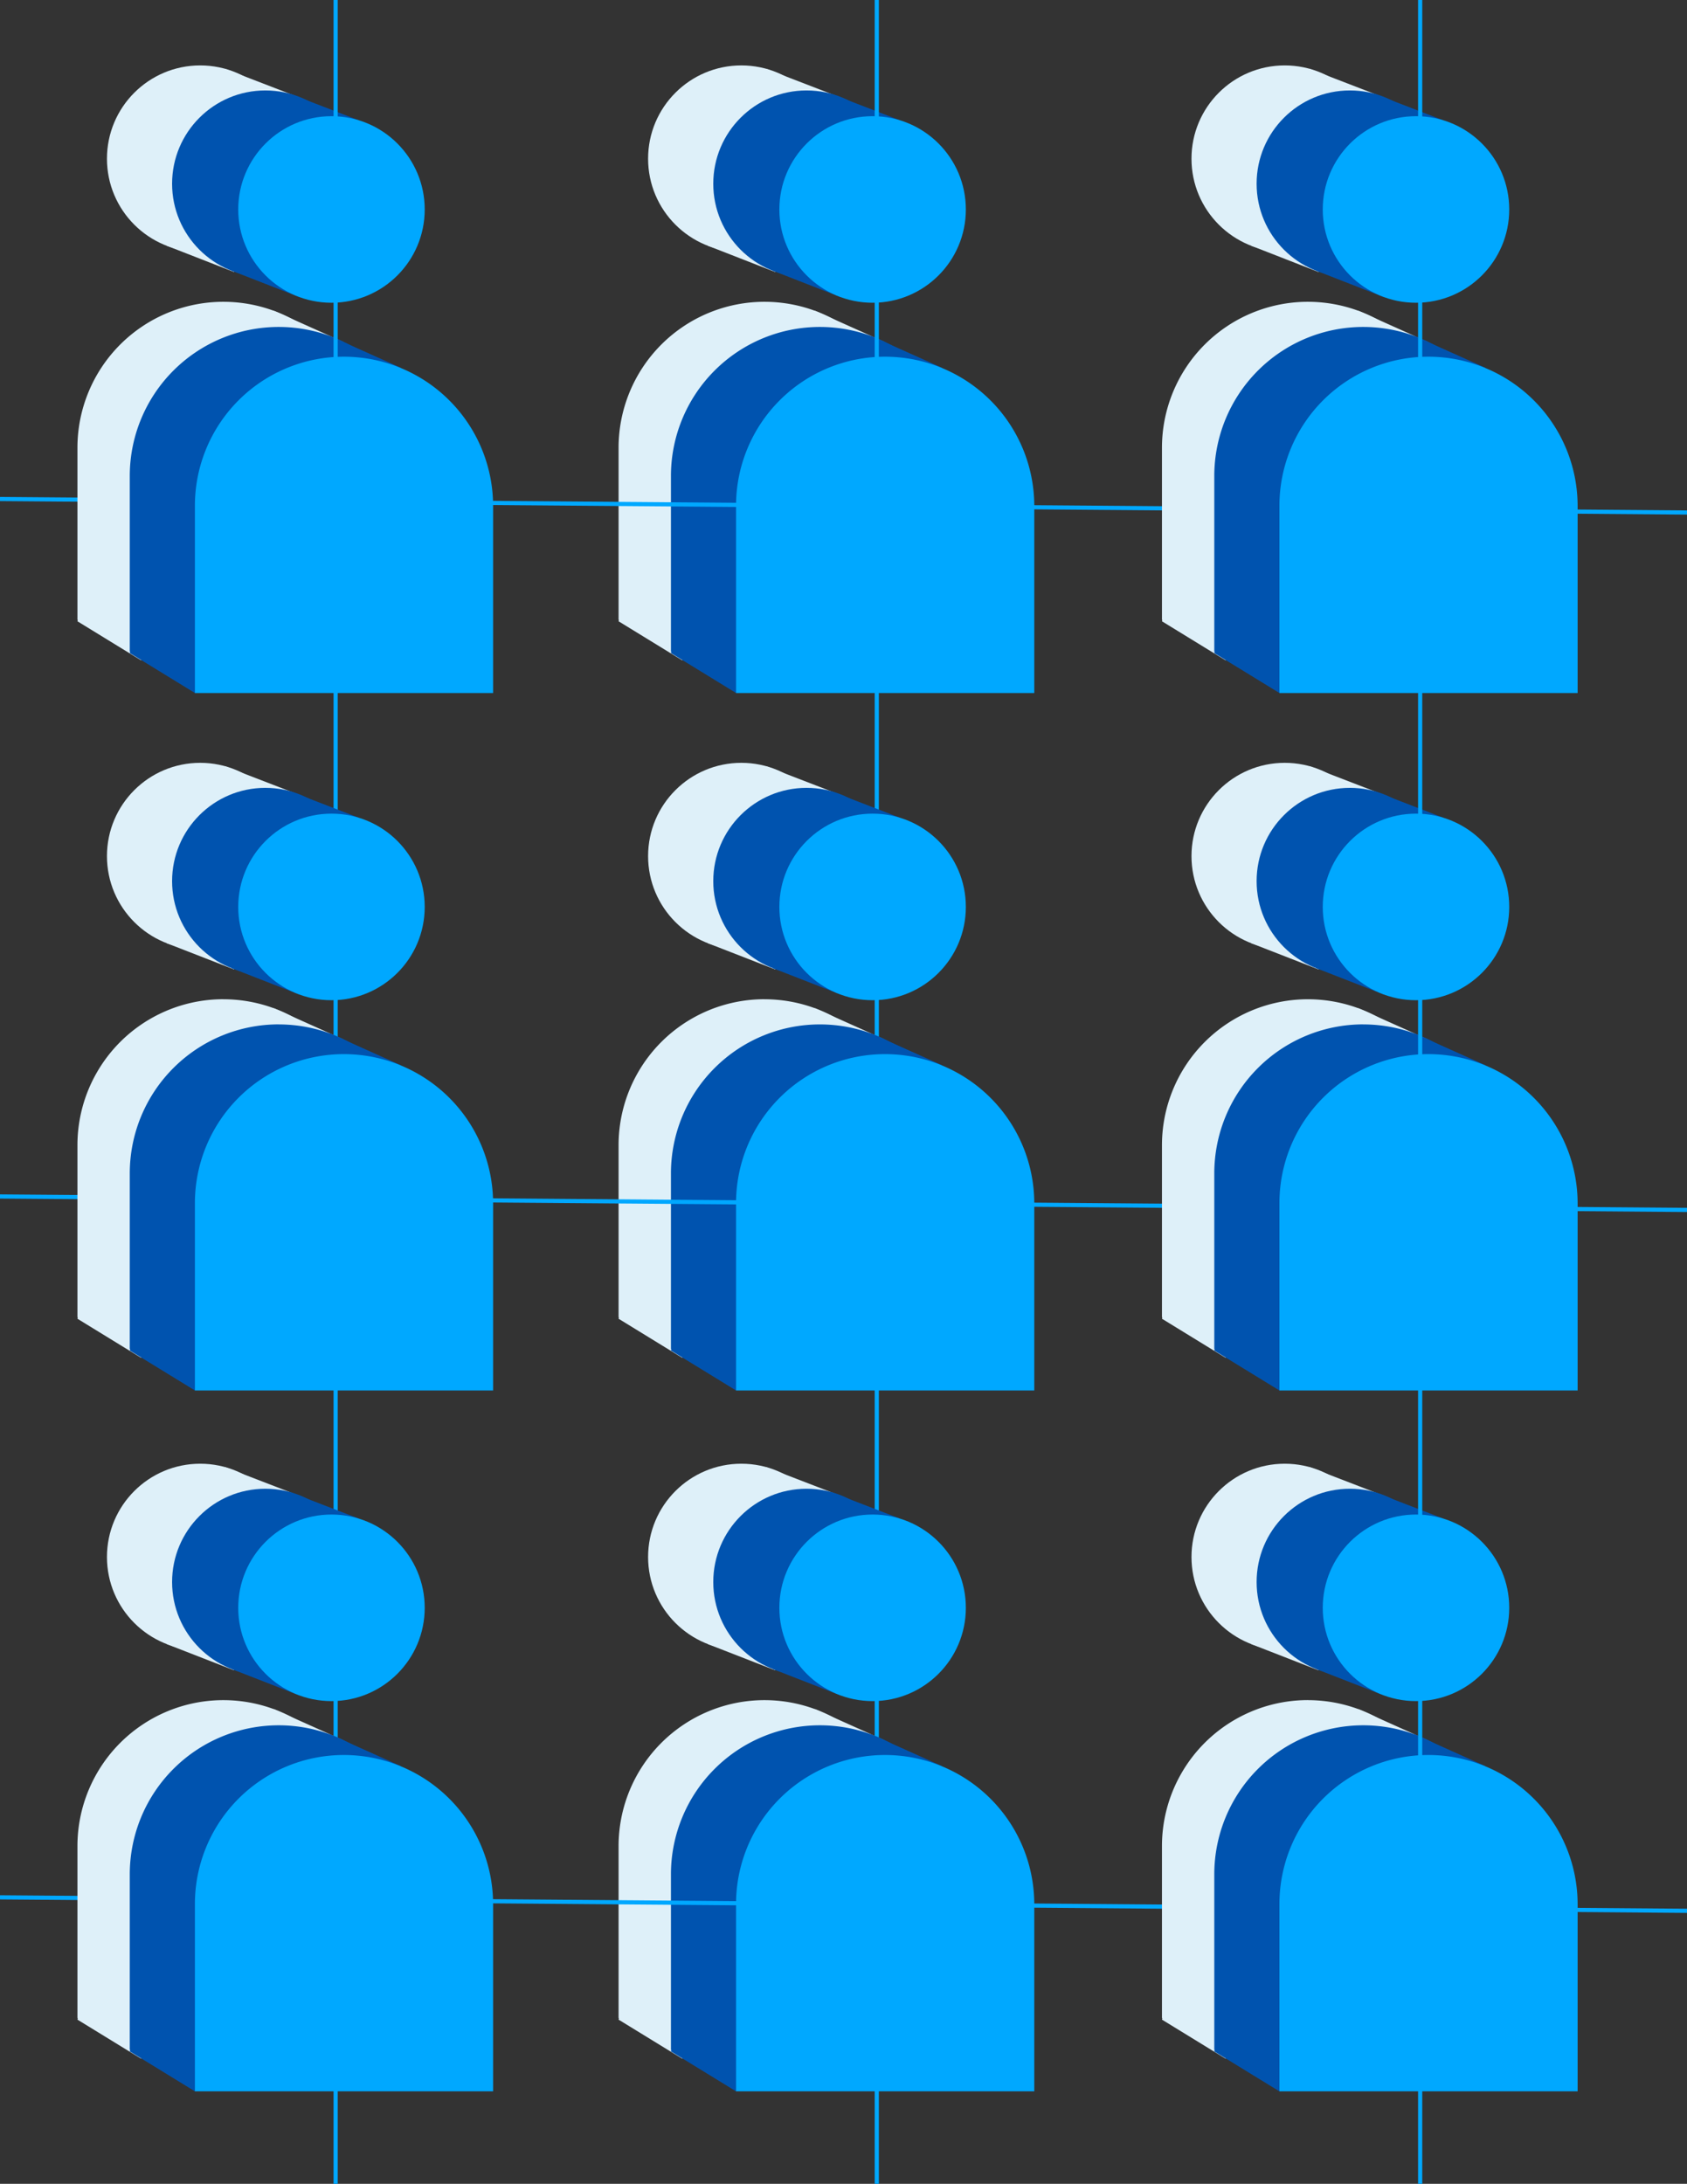 <svg id="b8a702bd-0fc4-4590-9034-f7d87397b0c7" data-name="Layer 1" xmlns="http://www.w3.org/2000/svg" width="404.56" height="523.46" viewBox="0 0 404.56 523.46"><rect x="0" y="0" width="404.56" height="523.46" fill="#333333" stroke="none"/><defs><style>.a06cab51-027b-4201-80fe-5d2f5774429d,.a5d422d6-d504-415c-b111-2f9f52e1fc1f{fill:#def0f9;}.b78c8d64-4095-41a1-9d96-53c5946a039b{fill:#0053af;}.a8799730-ebde-4d7d-ac6c-85cf1c7e8aba{fill:#00a8ff;}.edbd1a36-b101-4c58-bfc9-3e755ad733c3{fill:none;stroke-width:6px;}.a5d422d6-d504-415c-b111-2f9f52e1fc1f,.edbd1a36-b101-4c58-bfc9-3e755ad733c3{stroke:#00a8ff;stroke-miterlimit:10;}</style></defs><title>about-illustration</title><polygon class="a06cab51-027b-4201-80fe-5d2f5774429d" points="169.76 58.91 185.89 65.2 200.14 22.82 183.63 16.46 169.76 58.91"/><circle class="a06cab51-027b-4201-80fe-5d2f5774429d" cx="177.78" cy="38.04" r="22.36"/><path class="a06cab51-027b-4201-80fe-5d2f5774429d" d="M183.33,72.34h0a35.07,35.07,0,0,1,35.07,35.07v41.15a0,0,0,0,1,0,0H148.34a0,0,0,0,1,0,0V107.33A35,35,0,0,1,183.33,72.34Z"/><polygon class="a06cab51-027b-4201-80fe-5d2f5774429d" points="148.34 148.92 163.63 158.3 212.04 81.94 195.49 74.51 179.74 78.3 162.04 93.43 148.34 148.92"/><polygon class="b78c8d64-4095-41a1-9d96-53c5946a039b" points="160.9 156.54 176.51 166.11 225.92 88.17 209.02 80.59 192.95 84.45 174.88 99.9 160.9 156.54"/><path class="b78c8d64-4095-41a1-9d96-53c5946a039b" d="M196.62,78.37h0a35.8,35.8,0,0,1,35.8,35.8v42a0,0,0,0,1,0,0H160.9a0,0,0,0,1,0,0V114.09A35.72,35.72,0,0,1,196.62,78.37Z"/><path class="a8799730-ebde-4d7d-ac6c-85cf1c7e8aba" d="M212.23,85.5h0a35.8,35.8,0,0,1,35.8,35.8v44.82a0,0,0,0,1,0,0H176.51a0,0,0,0,1,0,0v-44.9A35.72,35.72,0,0,1,212.23,85.5Z"/><path class="edbd1a36-b101-4c58-bfc9-3e755ad733c3" d="M209.57,90.31" transform="translate(-19.19 -17.86)"/><polygon class="b78c8d64-4095-41a1-9d96-53c5946a039b" points="185.39 64.91 201.52 71.2 215.77 28.82 199.26 22.46 185.39 64.91"/><circle class="b78c8d64-4095-41a1-9d96-53c5946a039b" cx="193.41" cy="44.04" r="22.36"/><circle class="a8799730-ebde-4d7d-ac6c-85cf1c7e8aba" cx="209.26" cy="50.21" r="22.36"/><path class="edbd1a36-b101-4c58-bfc9-3e755ad733c3" d="M83.45,578.4" transform="translate(-19.19 -17.86)"/><path class="edbd1a36-b101-4c58-bfc9-3e755ad733c3" d="M348.68,578.4" transform="translate(-19.19 -17.86)"/><path class="edbd1a36-b101-4c58-bfc9-3e755ad733c3" d="M217.17,578.55" transform="translate(-19.19 -17.86)"/><line class="a5d422d6-d504-415c-b111-2f9f52e1fc1f" y1="119.61" x2="404.56" y2="122.85"/><line class="a5d422d6-d504-415c-b111-2f9f52e1fc1f" x1="210.26" x2="210.26" y2="523.46"/><polygon class="a06cab51-027b-4201-80fe-5d2f5774429d" points="39.99 58.91 56.12 65.2 70.37 22.82 53.86 16.46 39.99 58.91"/><circle class="a06cab51-027b-4201-80fe-5d2f5774429d" cx="48.01" cy="38.04" r="22.36"/><path class="a06cab51-027b-4201-80fe-5d2f5774429d" d="M53.56,72.34h0a35.07,35.07,0,0,1,35.07,35.07v41.15a0,0,0,0,1,0,0H18.57a0,0,0,0,1,0,0V107.33A35,35,0,0,1,53.56,72.34Z"/><polygon class="a06cab51-027b-4201-80fe-5d2f5774429d" points="18.57 148.92 33.86 158.3 82.27 81.94 65.71 74.51 49.97 78.3 32.27 93.43 18.57 148.92"/><polygon class="b78c8d64-4095-41a1-9d96-53c5946a039b" points="31.13 156.54 46.74 166.11 96.14 88.17 79.25 80.59 63.18 84.45 45.11 99.9 31.13 156.54"/><path class="b78c8d64-4095-41a1-9d96-53c5946a039b" d="M66.84,78.37h0a35.8,35.8,0,0,1,35.8,35.8v42a0,0,0,0,1,0,0H31.12a0,0,0,0,1,0,0V114.09A35.72,35.72,0,0,1,66.84,78.37Z"/><path class="a8799730-ebde-4d7d-ac6c-85cf1c7e8aba" d="M82.45,85.5h0a35.8,35.8,0,0,1,35.8,35.8v44.82a0,0,0,0,1,0,0H46.74a0,0,0,0,1,0,0v-44.9A35.72,35.72,0,0,1,82.45,85.5Z"/><path class="edbd1a36-b101-4c58-bfc9-3e755ad733c3" d="M79.8,90.31" transform="translate(-19.19 -17.86)"/><polygon class="b78c8d64-4095-41a1-9d96-53c5946a039b" points="55.62 64.91 71.74 71.2 86 28.82 69.48 22.46 55.62 64.91"/><circle class="b78c8d64-4095-41a1-9d96-53c5946a039b" cx="63.63" cy="44.04" r="22.36"/><circle class="a8799730-ebde-4d7d-ac6c-85cf1c7e8aba" cx="79.49" cy="50.21" r="22.36"/><line class="a5d422d6-d504-415c-b111-2f9f52e1fc1f" x1="80.49" x2="80.49" y2="523.46"/><polygon class="a06cab51-027b-4201-80fe-5d2f5774429d" points="300.07 58.91 316.19 65.2 330.45 22.82 313.94 16.46 300.07 58.91"/><circle class="a06cab51-027b-4201-80fe-5d2f5774429d" cx="308.09" cy="38.04" r="22.36"/><path class="a06cab51-027b-4201-80fe-5d2f5774429d" d="M313.64,72.34h0a35.07,35.07,0,0,1,35.07,35.07v41.15a0,0,0,0,1,0,0H278.65a0,0,0,0,1,0,0V107.33A35,35,0,0,1,313.64,72.34Z"/><polygon class="a06cab51-027b-4201-80fe-5d2f5774429d" points="278.65 148.92 293.94 158.3 342.35 81.94 325.79 74.51 310.05 78.3 292.35 93.43 278.65 148.92"/><polygon class="b78c8d64-4095-41a1-9d96-53c5946a039b" points="291.2 156.54 306.81 166.11 356.23 88.17 339.33 80.59 323.25 84.45 305.19 99.9 291.2 156.54"/><path class="b78c8d64-4095-41a1-9d96-53c5946a039b" d="M326.92,78.37h0a35.8,35.8,0,0,1,35.8,35.8v42a0,0,0,0,1,0,0H291.2a0,0,0,0,1,0,0V114.09a35.72,35.72,0,0,1,35.72-35.72Z"/><path class="a8799730-ebde-4d7d-ac6c-85cf1c7e8aba" d="M342.53,85.5h0a35.8,35.8,0,0,1,35.8,35.8v44.82a0,0,0,0,1,0,0H306.82a0,0,0,0,1,0,0v-44.9A35.72,35.72,0,0,1,342.53,85.5Z"/><path class="edbd1a36-b101-4c58-bfc9-3e755ad733c3" d="M339.88,90.31" transform="translate(-19.19 -17.86)"/><polygon class="b78c8d64-4095-41a1-9d96-53c5946a039b" points="315.7 64.91 331.82 71.2 346.08 28.82 329.56 22.46 315.7 64.91"/><circle class="b78c8d64-4095-41a1-9d96-53c5946a039b" cx="323.71" cy="44.04" r="22.36"/><circle class="a8799730-ebde-4d7d-ac6c-85cf1c7e8aba" cx="339.57" cy="50.21" r="22.36"/><polygon class="a06cab51-027b-4201-80fe-5d2f5774429d" points="169.76 226.09 185.89 232.37 200.14 189.99 183.63 183.63 169.76 226.09"/><circle class="a06cab51-027b-4201-80fe-5d2f5774429d" cx="177.78" cy="205.21" r="22.36"/><path class="a06cab51-027b-4201-80fe-5d2f5774429d" d="M183.33,239.52h0a35.07,35.07,0,0,1,35.07,35.07v41.15a0,0,0,0,1,0,0H148.34a0,0,0,0,1,0,0V274.51a35,35,0,0,1,35-35Z"/><polygon class="a06cab51-027b-4201-80fe-5d2f5774429d" points="148.34 316.1 163.63 325.48 212.04 249.12 195.49 241.69 179.74 245.48 162.04 260.6 148.34 316.1"/><polygon class="b78c8d64-4095-41a1-9d96-53c5946a039b" points="160.9 323.72 176.51 333.29 225.92 255.35 209.02 247.76 192.95 251.63 174.88 267.07 160.9 323.72"/><path class="b78c8d64-4095-41a1-9d96-53c5946a039b" d="M196.62,245.55h0a35.8,35.8,0,0,1,35.8,35.8v42a0,0,0,0,1,0,0H160.9a0,0,0,0,1,0,0V281.26A35.72,35.72,0,0,1,196.62,245.55Z"/><path class="a8799730-ebde-4d7d-ac6c-85cf1c7e8aba" d="M212.23,252.67h0a35.8,35.8,0,0,1,35.8,35.8v44.82a0,0,0,0,1,0,0H176.51a0,0,0,0,1,0,0v-44.9a35.72,35.72,0,0,1,35.72-35.72Z"/><path class="edbd1a36-b101-4c58-bfc9-3e755ad733c3" d="M209.57,257.49" transform="translate(-19.19 -17.86)"/><polygon class="b78c8d64-4095-41a1-9d96-53c5946a039b" points="185.39 232.09 201.52 238.37 215.77 195.99 199.26 189.63 185.39 232.09"/><circle class="b78c8d64-4095-41a1-9d96-53c5946a039b" cx="193.41" cy="211.21" r="22.36"/><circle class="a8799730-ebde-4d7d-ac6c-85cf1c7e8aba" cx="209.26" cy="217.39" r="22.36"/><line class="a5d422d6-d504-415c-b111-2f9f52e1fc1f" y1="286.79" x2="404.56" y2="290.02"/><polygon class="a06cab51-027b-4201-80fe-5d2f5774429d" points="39.99 226.09 56.12 232.37 70.37 189.99 53.86 183.63 39.99 226.09"/><circle class="a06cab51-027b-4201-80fe-5d2f5774429d" cx="48.01" cy="205.21" r="22.36"/><path class="a06cab51-027b-4201-80fe-5d2f5774429d" d="M53.56,239.52h0a35.07,35.07,0,0,1,35.07,35.07v41.15a0,0,0,0,1,0,0H18.57a0,0,0,0,1,0,0V274.51a35,35,0,0,1,35-35Z"/><polygon class="a06cab51-027b-4201-80fe-5d2f5774429d" points="18.57 316.1 33.86 325.48 82.27 249.12 65.71 241.69 49.97 245.48 32.27 260.6 18.57 316.1"/><polygon class="b78c8d64-4095-41a1-9d96-53c5946a039b" points="31.13 323.72 46.74 333.29 96.14 255.35 79.25 247.76 63.18 251.63 45.11 267.07 31.13 323.72"/><path class="b78c8d64-4095-41a1-9d96-53c5946a039b" d="M66.84,245.55h0a35.8,35.8,0,0,1,35.8,35.8v42a0,0,0,0,1,0,0H31.12a0,0,0,0,1,0,0V281.26a35.72,35.72,0,0,1,35.72-35.72Z"/><path class="a8799730-ebde-4d7d-ac6c-85cf1c7e8aba" d="M82.45,252.67h0a35.8,35.8,0,0,1,35.8,35.8v44.82a0,0,0,0,1,0,0H46.74a0,0,0,0,1,0,0v-44.9a35.72,35.72,0,0,1,35.72-35.72Z"/><path class="edbd1a36-b101-4c58-bfc9-3e755ad733c3" d="M79.8,257.49" transform="translate(-19.19 -17.86)"/><polygon class="b78c8d64-4095-41a1-9d96-53c5946a039b" points="55.62 232.09 71.74 238.37 86 195.99 69.48 189.63 55.62 232.09"/><circle class="b78c8d64-4095-41a1-9d96-53c5946a039b" cx="63.63" cy="211.21" r="22.36"/><circle class="a8799730-ebde-4d7d-ac6c-85cf1c7e8aba" cx="79.49" cy="217.39" r="22.36"/><polygon class="a06cab51-027b-4201-80fe-5d2f5774429d" points="300.07 226.09 316.19 232.37 330.45 189.99 313.94 183.63 300.07 226.09"/><circle class="a06cab51-027b-4201-80fe-5d2f5774429d" cx="308.09" cy="205.21" r="22.36"/><path class="a06cab51-027b-4201-80fe-5d2f5774429d" d="M313.64,239.52h0a35.07,35.07,0,0,1,35.07,35.07v41.15a0,0,0,0,1,0,0H278.65a0,0,0,0,1,0,0V274.51A35,35,0,0,1,313.64,239.52Z"/><polygon class="a06cab51-027b-4201-80fe-5d2f5774429d" points="278.65 316.1 293.94 325.48 342.35 249.12 325.79 241.69 310.05 245.48 292.35 260.6 278.65 316.1"/><polygon class="b78c8d64-4095-41a1-9d96-53c5946a039b" points="291.2 323.72 306.81 333.29 356.23 255.35 339.33 247.76 323.25 251.63 305.19 267.07 291.2 323.72"/><path class="b78c8d64-4095-41a1-9d96-53c5946a039b" d="M326.92,245.55h0a35.8,35.8,0,0,1,35.8,35.8v42a0,0,0,0,1,0,0H291.2a0,0,0,0,1,0,0V281.26a35.72,35.72,0,0,1,35.72-35.72Z"/><path class="a8799730-ebde-4d7d-ac6c-85cf1c7e8aba" d="M342.53,252.67h0a35.8,35.8,0,0,1,35.8,35.8v44.82a0,0,0,0,1,0,0H306.82a0,0,0,0,1,0,0v-44.9A35.72,35.72,0,0,1,342.53,252.67Z"/><path class="edbd1a36-b101-4c58-bfc9-3e755ad733c3" d="M339.88,257.49" transform="translate(-19.19 -17.86)"/><polygon class="b78c8d64-4095-41a1-9d96-53c5946a039b" points="315.7 232.09 331.82 238.37 346.08 195.99 329.56 189.63 315.7 232.09"/><circle class="b78c8d64-4095-41a1-9d96-53c5946a039b" cx="323.71" cy="211.21" r="22.36"/><circle class="a8799730-ebde-4d7d-ac6c-85cf1c7e8aba" cx="339.57" cy="217.39" r="22.36"/><polygon class="a06cab51-027b-4201-80fe-5d2f5774429d" points="169.76 394.09 185.89 400.37 200.14 357.99 183.63 351.63 169.76 394.09"/><circle class="a06cab51-027b-4201-80fe-5d2f5774429d" cx="177.78" cy="373.21" r="22.36"/><path class="a06cab51-027b-4201-80fe-5d2f5774429d" d="M183.33,407.52h0a35.07,35.07,0,0,1,35.07,35.07v41.15a0,0,0,0,1,0,0H148.34a0,0,0,0,1,0,0V442.51A35,35,0,0,1,183.33,407.52Z"/><polygon class="a06cab51-027b-4201-80fe-5d2f5774429d" points="148.34 484.1 163.63 493.48 212.04 417.12 195.49 409.69 179.74 413.48 162.04 428.6 148.34 484.1"/><polygon class="b78c8d64-4095-41a1-9d96-53c5946a039b" points="160.9 491.72 176.51 501.29 225.92 423.35 209.02 415.76 192.95 419.63 174.88 435.07 160.9 491.72"/><path class="b78c8d64-4095-41a1-9d96-53c5946a039b" d="M196.62,413.55h0a35.8,35.8,0,0,1,35.8,35.8v42a0,0,0,0,1,0,0H160.9a0,0,0,0,1,0,0V449.26A35.72,35.72,0,0,1,196.62,413.55Z"/><path class="a8799730-ebde-4d7d-ac6c-85cf1c7e8aba" d="M212.23,420.67h0a35.8,35.8,0,0,1,35.8,35.8v44.82a0,0,0,0,1,0,0H176.51a0,0,0,0,1,0,0v-44.9A35.72,35.72,0,0,1,212.23,420.67Z"/><path class="edbd1a36-b101-4c58-bfc9-3e755ad733c3" d="M209.57,425.49" transform="translate(-19.19 -17.86)"/><polygon class="b78c8d64-4095-41a1-9d96-53c5946a039b" points="185.39 400.09 201.52 406.37 215.77 363.99 199.26 357.63 185.39 400.09"/><circle class="b78c8d64-4095-41a1-9d96-53c5946a039b" cx="193.41" cy="379.21" r="22.36"/><circle class="a8799730-ebde-4d7d-ac6c-85cf1c7e8aba" cx="209.26" cy="385.39" r="22.36"/><line class="a5d422d6-d504-415c-b111-2f9f52e1fc1f" y1="454.79" x2="404.56" y2="458.02"/><polygon class="a06cab51-027b-4201-80fe-5d2f5774429d" points="39.99 394.09 56.12 400.37 70.37 357.99 53.86 351.63 39.99 394.09"/><circle class="a06cab51-027b-4201-80fe-5d2f5774429d" cx="48.01" cy="373.21" r="22.36"/><path class="a06cab51-027b-4201-80fe-5d2f5774429d" d="M53.56,407.52h0a35.07,35.07,0,0,1,35.07,35.07v41.15a0,0,0,0,1,0,0H18.57a0,0,0,0,1,0,0V442.51A35,35,0,0,1,53.56,407.52Z"/><polygon class="a06cab51-027b-4201-80fe-5d2f5774429d" points="18.57 484.1 33.86 493.48 82.27 417.12 65.71 409.69 49.97 413.48 32.27 428.6 18.57 484.1"/><polygon class="b78c8d64-4095-41a1-9d96-53c5946a039b" points="31.13 491.72 46.74 501.29 96.14 423.35 79.25 415.76 63.18 419.63 45.11 435.07 31.13 491.72"/><path class="b78c8d64-4095-41a1-9d96-53c5946a039b" d="M66.84,413.55h0a35.8,35.8,0,0,1,35.8,35.8v42a0,0,0,0,1,0,0H31.12a0,0,0,0,1,0,0V449.26A35.72,35.72,0,0,1,66.84,413.55Z"/><path class="a8799730-ebde-4d7d-ac6c-85cf1c7e8aba" d="M82.45,420.67h0a35.8,35.8,0,0,1,35.8,35.8v44.82a0,0,0,0,1,0,0H46.74a0,0,0,0,1,0,0v-44.9A35.72,35.72,0,0,1,82.45,420.67Z"/><path class="edbd1a36-b101-4c58-bfc9-3e755ad733c3" d="M79.8,425.49" transform="translate(-19.19 -17.86)"/><polygon class="b78c8d64-4095-41a1-9d96-53c5946a039b" points="55.62 400.09 71.74 406.37 86 363.99 69.48 357.63 55.62 400.09"/><circle class="b78c8d64-4095-41a1-9d96-53c5946a039b" cx="63.63" cy="379.21" r="22.36"/><circle class="a8799730-ebde-4d7d-ac6c-85cf1c7e8aba" cx="79.49" cy="385.39" r="22.36"/><polygon class="a06cab51-027b-4201-80fe-5d2f5774429d" points="300.07 394.09 316.19 400.37 330.45 357.99 313.94 351.63 300.07 394.09"/><circle class="a06cab51-027b-4201-80fe-5d2f5774429d" cx="308.09" cy="373.21" r="22.36"/><path class="a06cab51-027b-4201-80fe-5d2f5774429d" d="M313.64,407.52h0a35.07,35.07,0,0,1,35.07,35.07v41.15a0,0,0,0,1,0,0H278.65a0,0,0,0,1,0,0V442.51a35,35,0,0,1,35-35Z"/><polygon class="a06cab51-027b-4201-80fe-5d2f5774429d" points="278.65 484.1 293.94 493.48 342.35 417.12 325.79 409.69 310.05 413.48 292.35 428.6 278.65 484.1"/><polygon class="b78c8d64-4095-41a1-9d96-53c5946a039b" points="291.2 491.72 306.81 501.29 356.23 423.35 339.33 415.76 323.25 419.63 305.19 435.07 291.2 491.72"/><path class="b78c8d64-4095-41a1-9d96-53c5946a039b" d="M326.92,413.55h0a35.8,35.8,0,0,1,35.8,35.8v42a0,0,0,0,1,0,0H291.2a0,0,0,0,1,0,0V449.26A35.72,35.72,0,0,1,326.92,413.55Z"/><path class="a8799730-ebde-4d7d-ac6c-85cf1c7e8aba" d="M342.53,420.67h0a35.8,35.8,0,0,1,35.8,35.8v44.82a0,0,0,0,1,0,0H306.82a0,0,0,0,1,0,0v-44.9a35.72,35.72,0,0,1,35.72-35.72Z"/><path class="edbd1a36-b101-4c58-bfc9-3e755ad733c3" d="M339.88,425.49" transform="translate(-19.19 -17.86)"/><polygon class="b78c8d64-4095-41a1-9d96-53c5946a039b" points="315.7 400.09 331.82 406.37 346.08 363.99 329.56 357.63 315.7 400.09"/><circle class="b78c8d64-4095-41a1-9d96-53c5946a039b" cx="323.71" cy="379.21" r="22.36"/><circle class="a8799730-ebde-4d7d-ac6c-85cf1c7e8aba" cx="339.57" cy="385.39" r="22.36"/><line class="a5d422d6-d504-415c-b111-2f9f52e1fc1f" x1="340.57" x2="340.57" y2="523.46"/></svg>